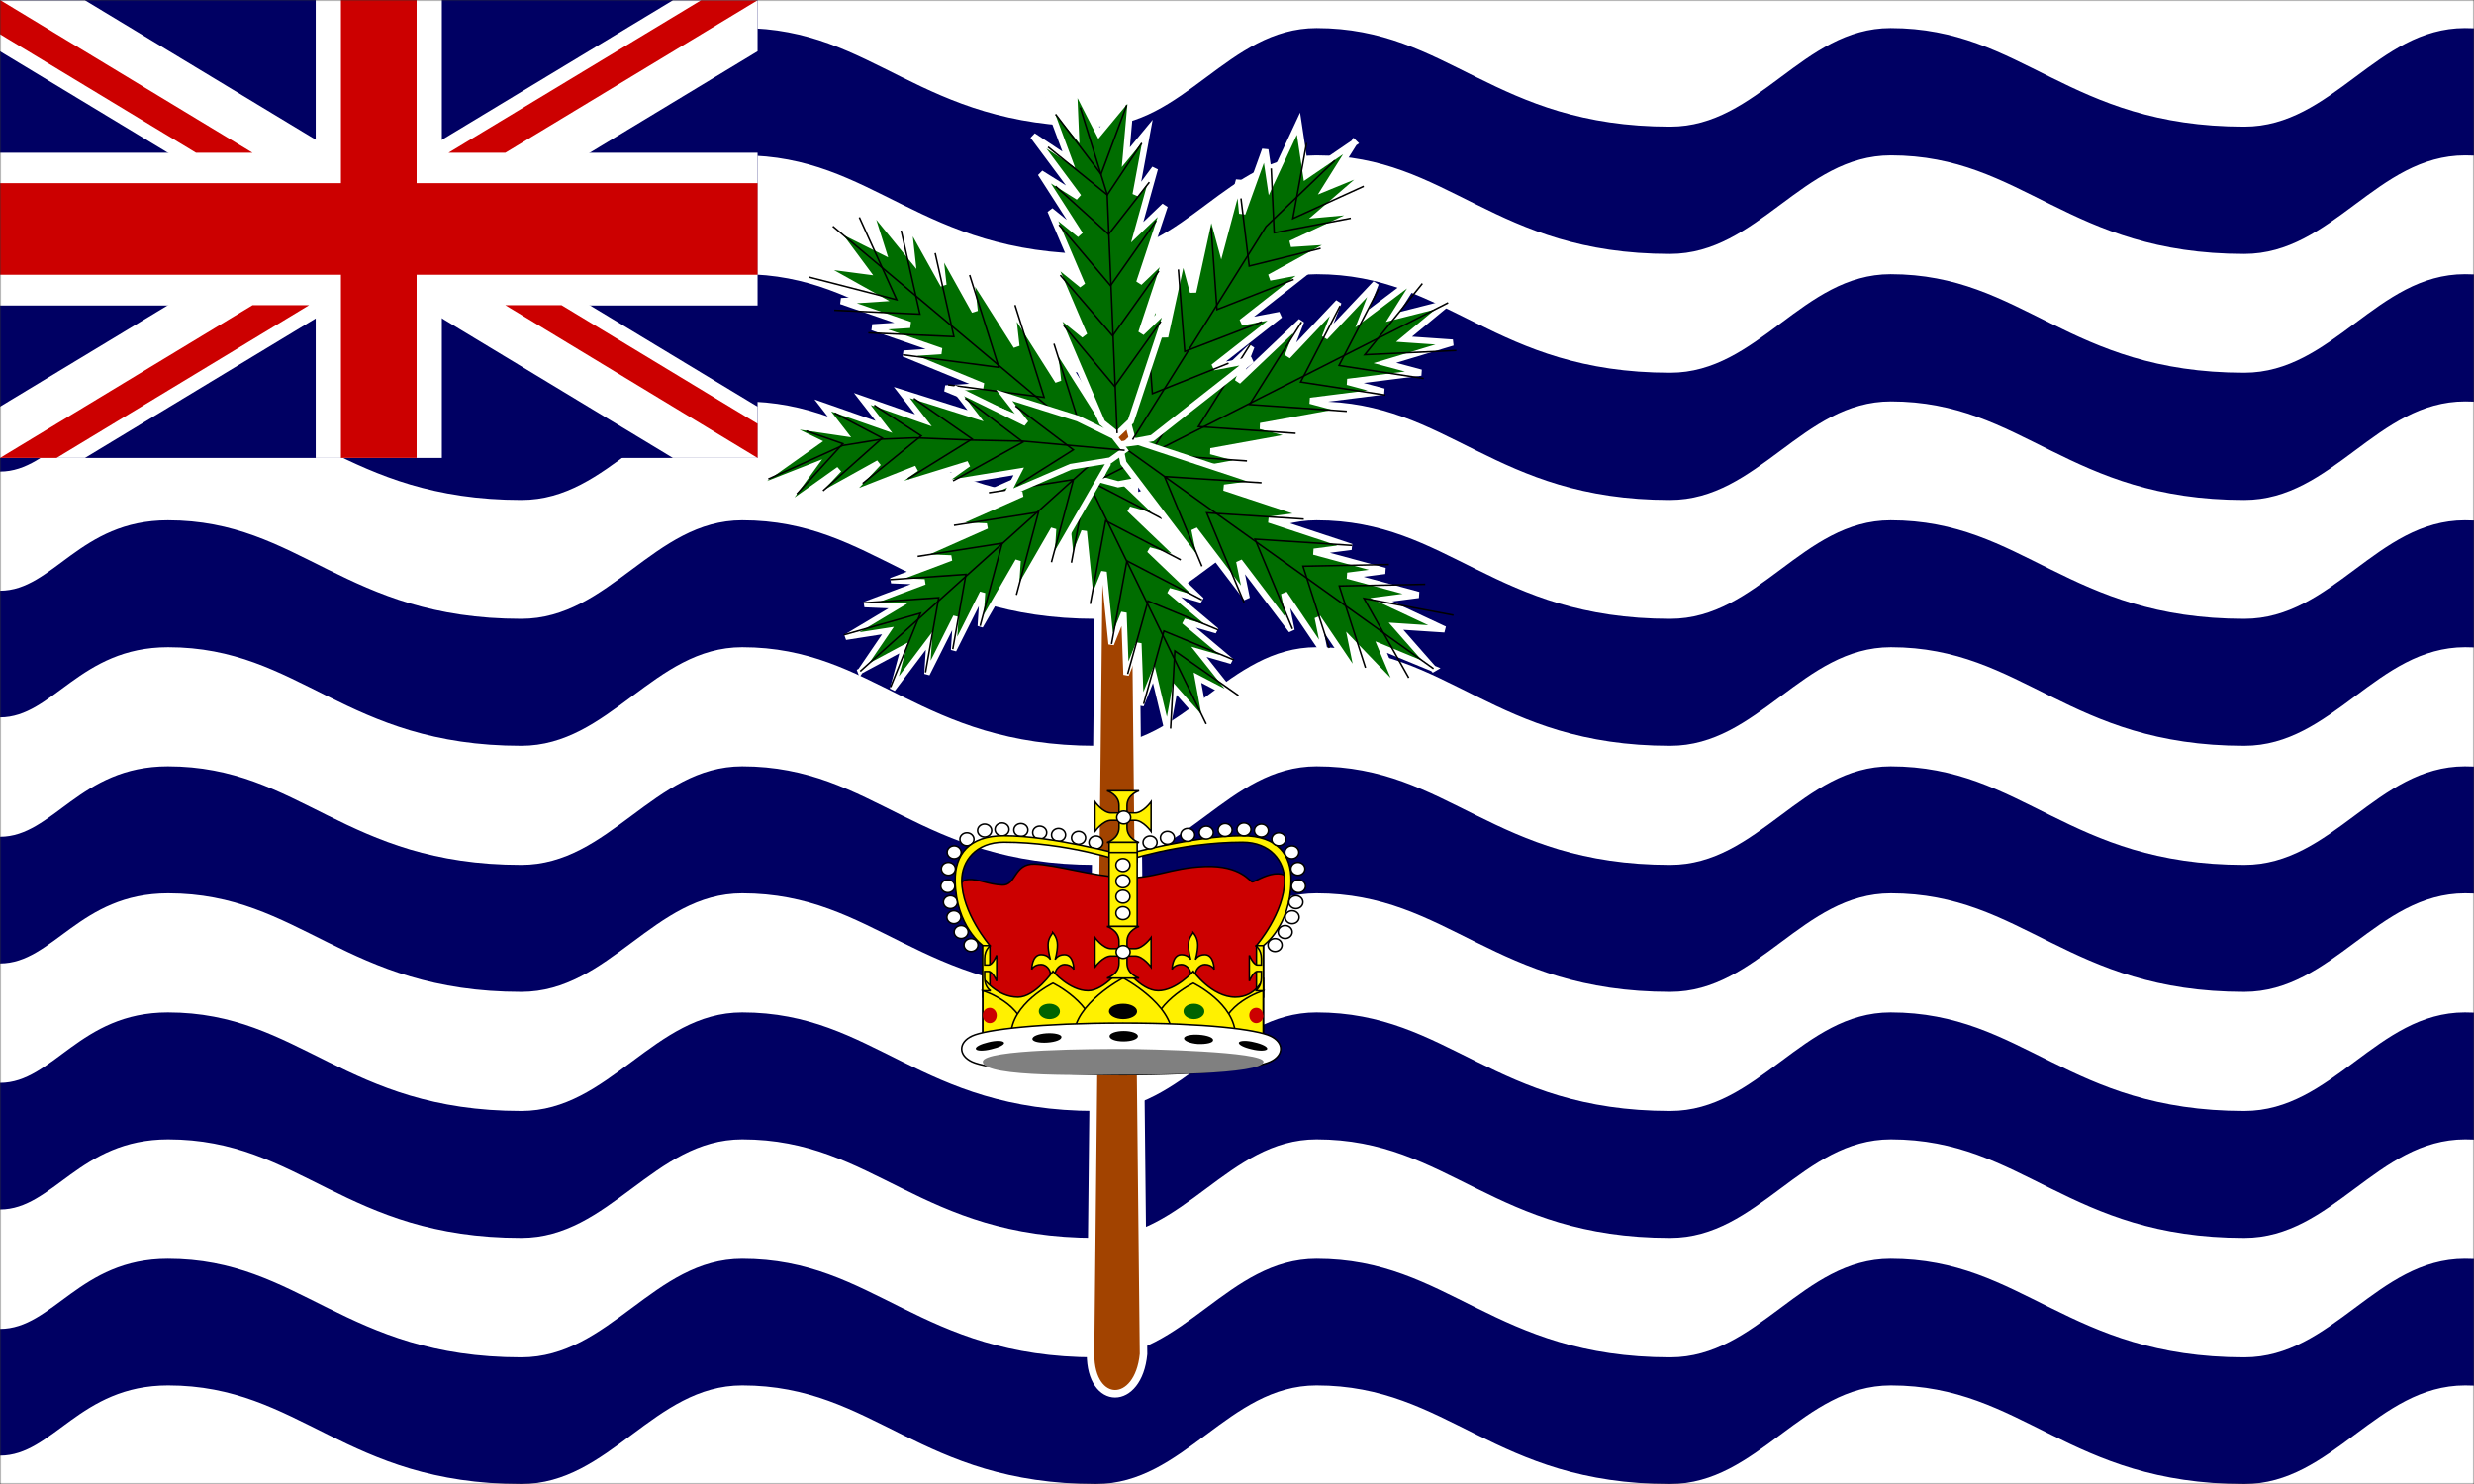 <svg width="800" height="480" xmlns="http://www.w3.org/2000/svg" xmlns:xlink="http://www.w3.org/1999/xlink"><rect width="100%" height="100%" fill="#333333" stroke="none"/><defs><path id="a" d="M0 0h800v480H0z"/></defs><g fill="none" fill-rule="evenodd"><mask id="b" fill="#fff"><use xlink:href="#a"/></mask><g mask="url(#b)"><path fill="#FFF" d="M0 0h960v480H0z"/><path d="M960 417.375c-10.781 6.563-19.969 21.563-48.563 21.563-57.187 0-71.437-31.782-114.375-31.782-28.5 0-42.75 31.875-71.343 31.875-57.188 0-71.438-31.875-114.375-31.875-28.5 0-42.75 31.875-71.25 31.875-57.188 0-71.532-31.875-114.375-31.875-28.594 0-42.844 31.875-71.438 31.875-57.187 0-71.437-31.875-114.281-31.875-28.594 0-42.844 31.875-71.438 31.875-57.187 0-71.437-31.875-114.28-31.875-28.594 0-37.126 22.688-54.282 22.688v40.969c17.156 0 25.688-22.688 54.375-22.688 42.75 0 57.094 31.875 114.188 31.875 28.593 0 42.843-31.875 71.437-31.875 42.844 0 57.188 31.875 114.375 31.875 28.5 0 42.75-31.875 71.344-31.875C468.563 448.125 482.906 480 540 480c28.594 0 42.844-31.875 71.438-31.875 42.843 0 57.187 31.875 114.28 31.875 28.595 0 42.845-31.875 71.438-31.875C840 448.125 854.344 480 911.438 480c28.593 0 37.78-9 48.562-15.469v-47.156zm0-79.594c-10.781 6.563-19.969 21.563-48.563 21.563-57.187 0-71.437-31.875-114.375-31.875-28.5 0-42.75 31.875-71.343 31.875-57.188 0-71.438-31.875-114.375-31.875-28.5 0-42.75 31.875-71.25 31.875-57.188 0-71.532-31.875-114.375-31.875-28.594 0-42.844 31.875-71.438 31.875-57.187 0-71.437-31.875-114.281-31.875-28.594 0-42.844 31.875-71.438 31.875-57.187 0-71.437-31.875-114.28-31.875-28.594 0-37.126 22.781-54.282 22.781v40.969c17.156 0 25.688-22.688 54.375-22.688 42.75 0 57.094 31.875 114.188 31.875 28.593 0 42.843-31.875 71.437-31.875 42.844 0 57.188 31.875 114.375 31.875 28.5 0 42.75-31.875 71.344-31.875 42.844 0 57.187 31.875 114.375 31.875 28.5 0 42.75-31.875 71.343-31.875 42.844 0 57.188 31.875 114.282 31.875 28.593 0 42.843-31.875 71.437-31.875 42.844 0 57.188 31.875 114.282 31.875 28.593 0 37.78-9 48.562-15.469v-47.156zm0-79.594c-10.781 6.563-19.969 21.563-48.563 21.563-57.187 0-71.437-31.875-114.375-31.875-28.5 0-42.75 31.875-71.343 31.875-57.188 0-71.438-31.875-114.375-31.875-28.5 0-42.75 31.875-71.25 31.875-57.188 0-71.532-31.875-114.375-31.875-28.594 0-42.844 31.875-71.438 31.875-57.187 0-71.437-31.875-114.281-31.875-28.594 0-42.844 31.875-71.438 31.875-57.187 0-71.437-31.875-114.28-31.875-28.594 0-37.126 22.781-54.282 22.781v40.969c17.156 0 25.688-22.688 54.375-22.688 42.75 0 57.094 31.875 114.188 31.875 28.593 0 42.843-31.875 71.437-31.875 42.844 0 57.188 31.875 114.375 31.875 28.5 0 42.75-31.875 71.344-31.875 42.844 0 57.187 31.875 114.375 31.875 28.5 0 42.75-31.875 71.343-31.875 42.844 0 57.188 31.875 114.282 31.875 28.593 0 42.843-31.875 71.437-31.875 42.844 0 57.188 31.875 114.282 31.875 28.593 0 37.78-9.093 48.562-15.562v-47.063zm0-79.593c-10.781 6.469-19.969 21.562-48.563 21.562-57.187 0-71.437-31.875-114.375-31.875-28.5 0-42.75 31.875-71.343 31.875-57.188 0-71.438-31.875-114.375-31.875-28.5 0-42.75 31.875-71.25 31.875-57.188 0-71.532-31.875-114.375-31.875-28.594 0-42.844 31.875-71.438 31.875-57.187 0-71.437-31.875-114.281-31.875-28.594 0-42.844 31.875-71.438 31.875-57.187 0-71.437-31.875-114.28-31.875-28.594 0-37.126 22.781-54.282 22.781v40.97c17.156 0 25.688-22.688 54.375-22.688 42.75 0 57.094 31.875 114.188 31.875 28.593 0 42.843-31.875 71.437-31.875 42.844 0 57.188 31.875 114.375 31.875 28.5 0 42.75-31.875 71.344-31.875 42.844 0 57.187 31.875 114.375 31.875 28.5 0 42.75-31.875 71.343-31.875 42.844 0 57.188 31.875 114.282 31.875 28.593 0 42.843-31.875 71.437-31.875 42.844 0 57.188 31.875 114.282 31.875 28.593 0 37.78-9.094 48.562-15.563v-47.062zm0-79.688c-10.781 6.563-19.969 21.656-48.563 21.656-57.187 0-71.437-31.874-114.375-31.874-28.5 0-42.75 31.874-71.343 31.874-57.188 0-71.438-31.874-114.375-31.874-28.5 0-42.75 31.874-71.25 31.874-57.188 0-71.532-31.874-114.375-31.874-28.594 0-42.844 31.874-71.438 31.874-57.187 0-71.437-31.874-114.281-31.874-28.594 0-42.844 31.874-71.438 31.874-57.187 0-71.437-31.874-114.28-31.874C25.687 88.78 17.155 111.561 0 111.561v40.97c17.156 0 25.688-22.688 54.281-22.688 42.844 0 57.188 31.875 114.375 31.875 28.5 0 42.75-31.875 71.344-31.875 42.844 0 57.188 31.875 114.375 31.875 28.5 0 42.75-31.875 71.25-31.875 42.938 0 57.188 31.875 114.375 31.875 28.594 0 42.844-31.875 71.438-31.875 42.843 0 57.187 31.875 114.28 31.875 28.595 0 42.845-31.875 71.438-31.875 42.844 0 57.188 31.875 114.282 31.875 28.5 0 37.78-9.094 48.562-15.563v-47.25zm0-79.5c-10.781 6.469-19.969 21.563-48.563 21.563-57.187 0-71.437-31.875-114.375-31.875-28.5 0-42.75 31.875-71.343 31.875-57.188 0-71.438-31.875-114.375-31.875-28.5 0-42.75 31.875-71.25 31.875-57.188 0-71.532-31.875-114.375-31.875-28.594 0-42.844 31.875-71.438 31.875-57.187 0-71.437-31.875-114.281-31.875-28.594 0-42.844 31.875-71.438 31.875-57.187 0-71.437-31.875-114.28-31.875C25.687 9.094 17.155 31.875 0 31.875v41.063c17.156 0 25.688-22.688 54.281-22.688 42.844 0 57.188 31.875 114.375 31.875 28.5 0 42.75-31.875 71.344-31.875 42.844 0 57.188 31.875 114.375 31.875 28.5 0 42.75-31.875 71.25-31.875 42.938 0 57.188 31.875 114.375 31.875 28.594 0 42.844-31.875 71.438-31.875 42.843 0 57.187 31.875 114.28 31.875 28.595 0 42.845-31.875 71.438-31.875 42.844 0 57.188 31.875 114.282 31.875 28.5 0 37.78-9.094 48.562-15.563V19.407z" fill="#000063"/><path fill="#000063" d="M0 0h244.969v148.125H0z"/><g fill-rule="nonzero"><path d="M0 0v16.594l217.594 131.531h27.375v-16.594L27.469.094H0V0zm244.969 0v16.594l-217.5 131.531H0v-16.594L217.594.094h27.375V0z" fill="#FFF"/><path d="M102.094 0v148.125h40.781V0h-40.781zM0 49.5v49.313h244.969V49.406H0v.094z" fill="#FFF"/><path d="M0 59.25v29.625h244.969V59.25H0zM110.25 0v148.125h24.469V0H110.25zM0 148.125l81.656-49.406h18.281l-81.656 49.406H0zM0 0l81.656 49.406H63.375L0 11.063V0zm145.031 49.406L226.687.094h18.282l-81.563 49.312h-18.375zm99.938 98.719l-81.563-49.406h18.188l63.375 38.344v11.062z" fill="#C00"/></g><path d="M356.077 112.267l-3.444 325.692c0 17.142 15.5 17.142 17.144 0l-3.425-325.692h-10.274z" stroke="#FFF" stroke-width="2.433" fill="#A24300"/><path stroke="#FFF" stroke-width="1.814" fill="#006D00" d="M390.027 234.182l-10.105-11.4-2.478 13.46-4.385-18.264-4.093 10.148-.734-20.045-4.083 10.166-.734-20.044-4.093 10.147-2.34-23.337-4.083 10.166-2.34-23.337-4.092 10.147-2.34-23.337-1.174-11.678L345 141.9l5.278 1.502 8.479 8.116 16.948 16.213-10.516-3.023 16.948 16.213-10.525-3.042 16.948 16.213-10.516-3.023 15.342 12.92-10.524-3.042 15.342 12.92-10.516-3.023 11.66 14.693-12.13-6.335 2.759 14.981z"/><path d="M390.028 234.181L345.03 141.91m30.666 25.804l-24.264-12.623-4.965 26.9" stroke="#000" stroke-width=".5"/><path stroke="#000" stroke-width=".5" d="M381.802 181.092l-24.273-12.642-4.965 26.9"/><path stroke="#000" stroke-width=".5" d="M388.672 194.035l-24.273-12.64-4.965 26.899"/><path stroke="#000" stroke-width=".5" d="M393.89 203.733l-22.667-9.348-6.571 23.606"/><path stroke="#000" stroke-width=".5" d="M399.051 213.46l-22.676-9.368-6.57 23.607"/><path stroke="#000" stroke-width=".5" d="M400.465 224.964l-20.57-14.423-1.364 25.12"/><path stroke="#FFF" stroke-width="2.017" fill="#006D00" d="M269.31 73.204l16.21 8.072-4.723-14.932 14.16 17.358-1.335-12.092 11.46 20.58-1.355-12.108 11.46 20.579-1.335-12.092 14.827 23.403-1.354-12.107 14.828 23.403-1.335-12.092 14.827 23.403 7.424 11.71.667 6.046-6.085.416-12.825-5.266-25.632-10.515 12.14-.796-25.632-10.516 12.158-.78-25.632-10.515 12.139-.796-22.263-7.692 12.158-.78-22.263-7.692 12.139-.796-19.528-10.915 15.526 2.043-10.776-14.551z"/><path d="M269.31 73.205l94.39 79.133m-44.487-15.351l31.03 4.037-9.426-29.847" stroke="#000" stroke-width=".5"/><path stroke="#000" stroke-width=".5" d="M306.587 124.473l31.049 4.054-9.426-29.847"/><path stroke="#000" stroke-width=".5" d="M291.933 114.757l31.05 4.054-9.426-29.847"/><path stroke="#000" stroke-width=".5" d="M280.775 107.654l27.68 1.23-6.057-27.023"/><path stroke="#000" stroke-width=".5" d="M269.765 100.352l27.7 1.246-6.058-27.023"/><path stroke="#000" stroke-width=".5" d="M261.659 89.645l28.298 7.296-12.077-26.645"/><path stroke="#FFF" stroke-width="2.007" fill="#006D00" d="M468.265 97.93l-14.248 11.789 15.73 1.085-21.934 6.596 11.692 3.135-23.763 2.99 11.714 3.124-23.763 2.99 11.692 3.135-27.78 5.028 11.715 3.124-27.78 5.027 11.692 3.136-27.78 5.028-13.9 2.52-5.846-1.568 2.176-5.664 10.242-9.73 20.462-19.45-4.374 11.286 20.462-19.45-4.397 11.299 20.462-19.45-4.374 11.286 16.445-17.411-4.396 11.298 16.445-17.412-4.374 11.287 18.263-13.775-8.413 13.336 17.928-4.537z"/><path d="M468.265 97.93l-112.546 57.107m32.844-34.8l-16.769 26.67 31.438 2.182" stroke="#000" stroke-width=".5"/><path stroke="#000" stroke-width=".5" d="M404.318 111.304l-16.792 26.681 31.438 2.183"/><path stroke="#000" stroke-width=".5" d="M420.857 104.162l-16.792 26.681 31.438 2.183"/><path stroke="#000" stroke-width=".5" d="M433.344 98.922l-12.776 24.643 27.422 4.221"/><path stroke="#000" stroke-width=".5" d="M445.77 93.555l-12.798 24.654 27.422 4.221"/><path stroke="#000" stroke-width=".5" d="M459.933 91.71l-18.62 23.023 29.607-1.37"/><path stroke="#FFF" stroke-width="2.017" fill="#006D00" d="M463.549 216.278l-16.929-6.973 6.062 14.524-15.715-16.327 2.421 11.922-13.304-19.7 2.441 11.937-13.304-19.7 2.42 11.922-16.924-22.288 2.441 11.936-16.925-22.287 2.42 11.921-16.924-22.287-8.473-11.151-1.21-5.961 6.045-.805 13.294 4.405 26.568 8.795-12.063 1.571 26.567 8.795-12.084 1.556 26.568 8.796-12.063 1.57 22.946 6.208-12.083 1.556 22.946 6.207-12.063 1.57 20.502 9.586-15.705-1.032 12.08 13.758z"/><path d="M463.55 216.277L362.08 143.76m45.852 12.386l-31.382-2.016 12.104 29.034" stroke="#000" stroke-width=".5"/><path stroke="#000" stroke-width=".5" d="M421.594 167.905l-31.402-2.03 12.103 29.034"/><path stroke="#000" stroke-width=".5" d="M437.229 176.42l-31.403-2.03 12.104 29.033"/><path stroke="#000" stroke-width=".5" d="M449.12 182.587l-27.781.558 8.482 26.446"/><path stroke="#000" stroke-width=".5" d="M460.868 188.986l-27.802.543 8.482 26.446"/><path stroke="#000" stroke-width=".5" d="M470.004 198.978l-28.944-5.427 14.466 25.684"/><path stroke="#FFF" stroke-width="1.791" fill="#006D00" d="M278.168 217.124l8.96-13.162-13.677 2.142 16.894-10.112-10.79-.454 19.418-7.304-10.807-.439 19.42-7.304-10.791-.454 22.289-9.885-10.807-.439 22.29-9.885-10.79-.454 22.288-9.885 11.153-4.95 5.395.227-.331 5.405-6.104 10.565-12.19 21.117.691-10.778-12.19 21.117.708-10.793-12.191 21.117.692-10.778-9.32 18.536.708-10.793-9.32 18.536.692-10.778-11.843 15.698 3.579-13.374-14.038 7.515z"/><path d="M278.168 217.124l80.443-72.328m-18.608 37.042l7.111-26.733-27.338 4.27" stroke="#000" stroke-width=".5"/><path stroke="#000" stroke-width=".5" d="M328.677 192.407l7.127-26.749-27.338 4.27"/><path stroke="#000" stroke-width=".5" d="M316.943 202.445l7.127-26.749-27.338 4.27"/><path stroke="#000" stroke-width=".5" d="M308.095 209.951l4.256-24.167-24.467 1.689"/><path stroke="#000" stroke-width=".5" d="M299.278 217.494l4.273-24.182-24.468 1.689"/><path stroke="#000" stroke-width=".5" d="M287.986 222.22l9.664-23.894-24.826 7.031"/><path stroke="#FFF" stroke-width="2.088" fill="#006D00" d="M437.843 46.207L422.4 56.748l-2.519-16.741-9.102 19.556-1.658-11.129-7.42 20.61-1.026-10.762-5.782 21.635-3.296-12.154-5.795 26.672-3.283-12.174-5.794 26.672-3.296-12.154-5.794 26.673-2.904 13.346 1.648 6.078 6.209-1.158 10.738-8.442 21.464-16.862-12.374 2.344 21.464-16.862-12.386 2.364 21.463-16.862-12.373 2.344 21.452-11.824-14.644.95 23.111-10.785-14.055 1.29 16.959-14.636-14.656 5.988 9.09-14.518z"/><path stroke="#000" stroke-width=".5" d="M431.689 51.871l-22.294 21.387-43.17 68.948"/><path stroke="#000" stroke-width=".5" d="M397.257 117.486l-24.616 9.843-2.052-26.54"/><path stroke="#000" stroke-width=".5" d="M408.086 104.093l-24.98 9.587-2.065-26.52"/><path stroke="#000" stroke-width=".5" d="M418.322 90.39l-24.793 9.732-1.875-26.43"/><path stroke="#000" stroke-width=".5" d="M427.038 80.331l-23.086 5.727-2.662-21.876"/><path stroke="#000" stroke-width=".5" d="M436.802 70.591l-24.782 4.694-.957-20.81"/><path stroke="#000" stroke-width=".5" d="M440.983 60.252l-22.929 10.443 4.445-24.468"/><path stroke="#FFF" stroke-width="2.04" fill="#006D00" d="M347.214 27.116l8.157 15.953 10.493-12.662-1.813 20.436 6.96-8.424-3.794 20.518 6.23-8.417-5.723 20.598 8.89-8.505-8.213 24.77 8.888-8.528-8.213 24.77 8.89-8.505-8.213 24.77-4.106 12.396-4.445 4.252-4.809-3.867-5.121-12.013-10.242-24.001 9.565 7.737-10.242-24.002 9.566 7.76-10.242-24.002 9.566 7.737-12.732-19.83 12.225 7.649-14.687-19.75 11.546 7.655-7.44-20.05 9.735 11.82-.676-16.265z"/><path stroke="#000" stroke-width=".5" d="M349.308 34.757l8.717 28.132 3.214 77.24"/><path stroke="#000" stroke-width=".5" d="M343.961 105.28l16.46 19.676 14.95-20.983"/><path stroke="#000" stroke-width=".5" d="M342.868 88.993l16.901 19.635 14.952-20.96"/><path stroke="#000" stroke-width=".5" d="M342.445 72.722l16.668 19.667 14.742-20.974"/><path stroke="#000" stroke-width=".5" d="M341.312 60.226l17.175 15.555 13.165-16.84"/><path stroke="#000" stroke-width=".5" d="M338.894 47.54l19.158 15.496 11.157-16.757"/><path stroke="#000" stroke-width=".5" d="M341.343 36.97l14.698 19.38 8.289-22.314"/><path stroke="#FFF" stroke-width="1.886" fill="#006D00" d="M241.12 159.329l23.22-16.476-11.639-5.697 20.342 3.006-6.974-9.007 19.763 6.92-6.997-9.01 19.766 6.897-6.977-8.985 23.83 7.498-6.977-8.985 23.255 11.39-7-8.988 23.83 7.498 11.639 5.696 3.489 4.493-4.642 3.313-12.79 2.087-20.62 8.884 3.79-7.393-25.555 4.178 9.278-6.583-26.13 8.07 9.277-6.584-22.07 8.693 9.879-10.494-22.645 12.584 9.856-10.496-18.558 13.188 10.43-14.39-22.07 8.693z"/><path stroke="#000" stroke-width=".5" d="M248.455 154.938l24.005-10.833 12.786-2.065 10.666-.424 18.378.738 16.583.338 32.805 2.96"/><path stroke="#000" stroke-width=".5" d="M328.71 157.087l18.37-11.598-18.717-14.157"/><path stroke="#000" stroke-width=".5" d="M308.184 155.523l22.615-12.544-18.671-14.15"/><path d="M293.608 154.851l20.739-12.866-18.85-13.098m-29.35 29.86l19.153-17.054-15.437-8.1" stroke="#000" stroke-width=".5"/><path d="M257.691 159.802l14.865-16.295-11.85-4.11m18.252 16.987l18.933-15.402-15.197-9.885" stroke="#000" stroke-width=".5"/><path d="M319.09 333.487l-.217-27.005-7.824-12.612c-1.96-6.2-.999-9.194 2.177-9.406 3.163-.189 6.3 1.603 10.859 1.803 4.559.2 3.7-7.001 10.436-6.801 6.736.2 18.478 3.807 28.466 4.408 10.001.59 15.213-3.206 26.738-3.607 11.525-.4 14.56 4.998 15.213 4.998.653 0 3.918-2.192 7.17-2.593 3.266-.4 4.354 1.202 4.354 1.202s-.217 6.802-1.741 10.797c-1.524 4.008-6.953 10.609-7.171 10.609-.218 0-1.96 29.409-1.96 29.61 0 .2-86.5-.802-86.5-1.403z" stroke="#000" stroke-width=".5" fill="#C00"/><g stroke="#000" stroke-width=".5"><path d="M408.565 305.814s8.707-6.13 8.938-20.875c.128-8.487-4.405-14.616-15.75-14.616-15.88 0-38.557 6.259-38.557 6.259v2.086s18.145-6.259 38.57-6.259c9.065 0 13.611 6.13 13.611 12.4 0 10.444-9.092 21.017-9.092 21.017v16.702h2.28v-16.714z" fill="#FFF100"/><path d="M413.302 301.454c0 1.155 1.018 2.092 2.273 2.092 1.255 0 2.273-.937 2.273-2.092 0-1.156-1.018-2.092-2.273-2.092-1.255 0-2.273.936-2.273 2.092zm2.25-4.781c0 1.155 1.018 2.092 2.273 2.092 1.255 0 2.273-.937 2.273-2.092 0-1.156-1.018-2.092-2.273-2.092-1.255 0-2.273.936-2.273 2.092zm1.218-4.875c0 1.155 1.018 2.092 2.274 2.092 1.255 0 2.273-.937 2.273-2.092 0-1.156-1.018-2.092-2.273-2.092-1.256 0-2.273.936-2.273 2.092zm.844-5.157c0 1.156 1.018 2.093 2.273 2.093 1.256 0 2.273-.937 2.273-2.093 0-1.155-1.017-2.092-2.273-2.092-1.255 0-2.273.937-2.273 2.092zm-.187-5.625c0 1.156 1.018 2.093 2.273 2.093 1.255 0 2.273-.937 2.273-2.093 0-1.155-1.018-2.092-2.273-2.092-1.255 0-2.273.937-2.273 2.092zm-7.407 24.657c0 1.155 1.018 2.092 2.274 2.092 1.255 0 2.273-.937 2.273-2.092 0-1.156-1.018-2.092-2.273-2.092-1.256 0-2.273.936-2.273 2.092zm5.438-30c0 1.155 1.018 2.092 2.273 2.092 1.255 0 2.273-.937 2.273-2.092 0-1.156-1.018-2.092-2.273-2.092-1.255 0-2.273.936-2.273 2.092zm-4.218-4.219c0 1.155 1.017 2.092 2.272 2.092 1.256 0 2.273-.937 2.273-2.092 0-1.156-1.017-2.092-2.273-2.092-1.255 0-2.273.936-2.273 2.092zm-5.626-2.813c0 1.156 1.018 2.093 2.273 2.093 1.256 0 2.273-.937 2.273-2.093 0-1.155-1.017-2.092-2.273-2.092-1.255 0-2.273.937-2.273 2.092zm-5.624-.375c0 1.156 1.017 2.093 2.272 2.093 1.256 0 2.273-.937 2.273-2.093 0-1.155-1.017-2.092-2.273-2.092-1.255 0-2.273.937-2.273 2.092zm-6.094.188c0 1.155 1.017 2.092 2.273 2.092 1.255 0 2.273-.937 2.273-2.092 0-1.156-1.018-2.092-2.273-2.092-1.256 0-2.273.936-2.273 2.092zm-6.094.844c0 1.155 1.018 2.092 2.273 2.092 1.255 0 2.273-.937 2.273-2.092 0-1.156-1.018-2.092-2.273-2.092-1.255 0-2.273.936-2.273 2.092zm-6 .75c0 1.155 1.018 2.092 2.273 2.092 1.255 0 2.273-.937 2.273-2.092 0-1.156-1.018-2.092-2.273-2.092-1.255 0-2.273.936-2.273 2.092zm-6.562.937c0 1.156 1.017 2.092 2.272 2.092 1.256 0 2.273-.936 2.273-2.092 0-1.155-1.017-2.092-2.273-2.092-1.255 0-2.273.937-2.273 2.092zm-5.626 1.5c0 1.156 1.018 2.092 2.273 2.092 1.256 0 2.273-.936 2.273-2.092 0-1.155-1.017-2.092-2.273-2.092-1.255 0-2.273.937-2.273 2.092z" fill="#FFF"/></g><path d="M313.073 301.454c0 1.155-1.018 2.092-2.273 2.092-1.255 0-2.273-.937-2.273-2.092 0-1.156 1.018-2.092 2.273-2.092 1.255 0 2.273.936 2.273 2.092zm-2.343-4.781c0 1.155-1.018 2.092-2.274 2.092-1.255 0-2.273-.937-2.273-2.092 0-1.156 1.018-2.092 2.273-2.092 1.256 0 2.273.936 2.273 2.092zm-1.126-4.875c0 1.155-1.017 2.092-2.273 2.092-1.255 0-2.273-.937-2.273-2.092 0-1.156 1.018-2.092 2.273-2.092 1.256 0 2.273.936 2.273 2.092zm-.844-5.157c0 1.156-1.017 2.093-2.272 2.093-1.256 0-2.273-.937-2.273-2.093 0-1.155 1.017-2.092 2.273-2.092 1.255 0 2.273.937 2.273 2.092zm.188-5.625c0 1.156-1.018 2.093-2.273 2.093-1.255 0-2.273-.937-2.273-2.093 0-1.155 1.018-2.092 2.273-2.092 1.255 0 2.273.937 2.273 2.092zm1.875-5.343c0 1.155-1.018 2.092-2.273 2.092-1.255 0-2.273-.937-2.273-2.092 0-1.156 1.018-2.092 2.273-2.092 1.255 0 2.273.936 2.273 2.092zm4.125-4.219c0 1.155-1.018 2.092-2.273 2.092-1.255 0-2.273-.937-2.273-2.092 0-1.156 1.018-2.092 2.273-2.092 1.255 0 2.273.936 2.273 2.092zm5.719-2.813c0 1.156-1.018 2.093-2.273 2.093-1.255 0-2.273-.937-2.273-2.093 0-1.155 1.018-2.092 2.273-2.092 1.255 0 2.273.937 2.273 2.092zm5.625-.375c0 1.156-1.018 2.093-2.273 2.093-1.255 0-2.273-.937-2.273-2.093 0-1.155 1.018-2.092 2.273-2.092 1.255 0 2.273.937 2.273 2.092zm6.094.188c0 1.155-1.018 2.092-2.273 2.092-1.256 0-2.273-.937-2.273-2.092 0-1.156 1.017-2.092 2.273-2.092 1.255 0 2.273.936 2.273 2.092zm6.094.844c0 1.155-1.018 2.092-2.274 2.092-1.255 0-2.273-.937-2.273-2.092 0-1.156 1.018-2.092 2.273-2.092 1.256 0 2.273.936 2.273 2.092zm6.093.75c0 1.155-1.018 2.092-2.273 2.092-1.255 0-2.273-.937-2.273-2.092 0-1.156 1.018-2.092 2.273-2.092 1.255 0 2.273.936 2.273 2.092zm6.469.937c0 1.156-1.018 2.092-2.273 2.092-1.255 0-2.273-.936-2.273-2.092 0-1.155 1.018-2.092 2.273-2.092 1.255 0 2.273.937 2.273 2.092zm5.625 1.5c0 1.156-1.018 2.092-2.273 2.092-1.255 0-2.273-.936-2.273-2.092 0-1.155 1.018-2.092 2.273-2.092 1.255 0 2.273.937 2.273 2.092zm-40.407 33.188c0 1.155-1.017 2.092-2.272 2.092-1.256 0-2.273-.937-2.273-2.092 0-1.156 1.017-2.092 2.273-2.092 1.255 0 2.273.936 2.273 2.092z" stroke="#000" stroke-width=".5" fill="#FFF"/><path d="M317.81 305.814s-8.707-6.13-8.938-20.875c-.128-8.487 4.405-14.616 15.75-14.616 15.88 0 38.557 6.259 38.557 6.259v2.086s-18.145-6.259-38.57-6.259c-9.065 0-13.611 6.13-13.611 12.4 0 10.444 9.092 21.017 9.092 21.017v16.702h-2.28v-16.714z" stroke="#000" stroke-width=".5" fill="#FFF100"/><path d="M333.625 313.555s.653-1.59 3.026-1.59c1.613 0 3.022 1.59 3.022 3.18v3.184h1.515v-3.184c0-1.59 1.511-3.18 3.022-3.18 2.271 0 3.027 1.59 3.027 1.59s0-4.773-3.027-4.773c-2.266 0-3.022 1.59-3.022 1.59s.756-2.385.756-4.774c0-2.39-1.511-3.979-1.511-3.979 0 .305-1.515 1.594-1.515 3.979 0 2.384.755 4.773.755 4.773s-.755-1.59-3.022-1.59c-3.026 0-3.026 4.774-3.026 4.774zm45.375 0s.653-1.59 3.026-1.59c1.613 0 3.022 1.59 3.022 3.18v3.184h1.515v-3.184c0-1.59 1.511-3.18 3.022-3.18 2.271 0 3.027 1.59 3.027 1.59s0-4.773-3.027-4.773c-2.266 0-3.022 1.59-3.022 1.59s.756-2.385.756-4.774c0-2.39-1.511-3.979-1.511-3.979 0 .305-1.515 1.594-1.515 3.979 0 2.384.755 4.773.755 4.773s-.755-1.59-3.022-1.59c-3.026 0-3.026 4.774-3.026 4.774z" stroke="#000" stroke-width=".5" fill="#FFF100"/><path d="M317.81 335.058v-18.8s4.533 6.27 11.346 6.27c5.57 0 11.345-8.357 11.345-8.357s5.314 6.271 11.346 6.271c5.378 0 11.332-8.086 11.332-8.086s5.532 8.086 11.346 8.086c5.826 0 11.345-6.27 11.345-6.27s5.93 8.356 13.613 8.356c6.8 0 9.078-6.27 9.078-6.27v18.8h-90.75z" stroke="#000" stroke-width=".5" fill="#FFF100"/><path d="M317.814 335.058v-14.616s13.612 4.16 13.612 14.616h-13.612zm90.654 0v-14.616s-13.613 4.16-13.613 14.616h13.613z" stroke="#000" stroke-width=".5" fill="#FFF100"/><path d="M326.89 335.058c0-10.455 13.611-17.056 13.611-17.056s13.612 6.6 13.612 17.056H326.89zm45.374 0c0-10.455 13.612-17.056 13.612-17.056s13.612 6.6 13.612 17.056h-27.224z" stroke="#000" stroke-width=".5" fill="#FFF100"/><path d="M347.297 335.115c0-10.443 15.892-18.789 15.892-18.789s15.878 8.346 15.878 18.79h-31.77z" stroke="#000" stroke-width=".5" fill="#FFF100"/><path d="M410.784 335.078c-4.482-2.087-21.017-4.173-47.643-4.173s-44.313 2.086-48.808 4.173c-4.482 2.086-4.482 6.27 0 8.357 4.482 2.086 22.195 4.172 48.808 4.172s43.161-2.086 47.643-4.172c4.482-2.087 4.482-6.271 0-8.357z" stroke="#000" stroke-width=".5" fill="#FFF"/><path d="M408.563 343.406c0 4.219-37.782 4.219-45.375 4.219-8.25 0-45.375 1.125-45.375-4.219 0-4.125 37.406-4.125 45.375-4.125 7.875 0 45.375.844 45.375 4.125z" fill="gray"/><path d="M322.313 328.406c0 1.406-.938 2.531-2.25 2.531-1.313 0-2.25-1.125-2.25-2.53 0-1.407.937-2.438 2.25-2.438 1.218 0 2.25 1.125 2.25 2.437zm86.25 0c0 1.406-1.032 2.531-2.344 2.531-1.219 0-2.25-1.125-2.25-2.53 0-1.407 1.031-2.438 2.25-2.438 1.312 0 2.25 1.125 2.25 2.437h.094z" fill="#C00" fill-rule="nonzero"/><path d="M367.688 327.188c0 1.312-2.063 2.437-4.5 2.437-2.438 0-4.594-1.125-4.594-2.531 0-1.406 2.062-2.438 4.594-2.438 2.53 0 4.5 1.125 4.5 2.438v.094z" fill="#000"/><path d="M389.438 327.188c0 1.312-1.5 2.437-3.375 2.437s-3.375-1.125-3.375-2.531c0-1.406 1.5-2.438 3.375-2.438s3.375 1.125 3.375 2.438v.094zm-46.688 0c0 1.312-1.5 2.437-3.375 2.437s-3.469-1.125-3.469-2.531c0-1.406 1.5-2.438 3.469-2.438 1.875 0 3.375 1.125 3.375 2.438v.094z" fill="#006300" fill-rule="nonzero"/><path d="M354.074 312.785s2.59-3.57 5.188-3.57h2.59v2.378c0 3.584-3.885 4.783-3.885 4.783h10.368s-3.892-1.2-3.892-4.783v-2.378h2.597c2.59 0 5.18 3.584 5.18 3.584v-9.559s-2.59 3.584-5.18 3.584h-2.597v-2.391c0-3.577 3.892-4.77 3.892-4.77H357.96s3.885 1.193 3.885 4.77v2.39h-2.59c-2.598 0-5.188-3.583-5.188-3.583v9.552l.007-.007zm-36.322 7.679h2.594s-1.946-1.043-1.946-4.179v-2.08h1.295c1.299 0 2.598 3.135 2.598 3.135v-8.364s-1.299 3.136-2.598 3.136H318.4v-2.092c0-3.13 1.946-4.173 1.946-4.173h-2.594v14.617zm90.778 0h-2.595s1.947-1.043 1.947-4.179v-2.08h-1.296c-1.299 0-2.598 3.135-2.598 3.135v-8.364s1.3 3.136 2.598 3.136h1.296v-2.092c0-3.13-1.947-4.173-1.947-4.173h2.594v14.617z" stroke="#000" stroke-width=".5" fill="#FFF100"/><path d="M365.446 307.912c0 1.153-1.015 2.087-2.267 2.087-1.251 0-2.266-.934-2.266-2.087 0-1.152 1.015-2.086 2.266-2.086 1.252 0 2.267.934 2.267 2.086z" stroke="#000" stroke-width=".5" fill="#FFF"/><path d="M354.074 268.91s2.59-3.57 5.188-3.57h2.59v2.378c0 3.584-3.885 4.783-3.885 4.783h10.368s-3.892-1.2-3.892-4.783v-2.378h2.597c2.59 0 5.18 3.584 5.18 3.584v-9.559s-2.59 3.584-5.18 3.584h-2.597v-2.391c0-3.577 3.892-4.77 3.892-4.77H357.96s3.885 1.193 3.885 4.77v2.39h-2.59c-2.598 0-5.188-3.583-5.188-3.583v9.552l.007-.007z" stroke="#000" stroke-width=".5" fill="#FFF100"/><path d="M365.633 264.412c0 1.153-1.014 2.087-2.266 2.087s-2.267-.934-2.267-2.087c0-1.152 1.015-2.086 2.267-2.086s2.266.934 2.266 2.086z" stroke="#000" stroke-width=".5" fill="#FFF"/><path stroke="#000" stroke-width=".5" fill="#FFF100" d="M358.646 272.453h9.08v6.27h-9.092z"/><path stroke="#000" stroke-width=".5" fill="#FFF100" d="M358.646 275.73h9.08v23.868h-9.092z"/><path d="M365.386 295.36c0 1.156-1.018 2.092-2.273 2.092-1.256 0-2.273-.936-2.273-2.092 0-1.155 1.017-2.092 2.273-2.092 1.255 0 2.273.937 2.273 2.092zm0-5.344c0 1.156-1.018 2.093-2.273 2.093-1.256 0-2.273-.937-2.273-2.093 0-1.155 1.017-2.092 2.273-2.092 1.255 0 2.273.937 2.273 2.092zm0-4.968c0 1.155-1.018 2.092-2.273 2.092-1.256 0-2.273-.937-2.273-2.092 0-1.156 1.017-2.092 2.273-2.092 1.255 0 2.273.936 2.273 2.092zm0-5.25c0 1.155-1.018 2.092-2.273 2.092-1.256 0-2.273-.937-2.273-2.092 0-1.156 1.017-2.092 2.273-2.092 1.255 0 2.273.936 2.273 2.092z" stroke="#000" stroke-width=".5" fill="#FFF"/><path d="M367.969 335.156c0 .938-2.063 1.688-4.688 1.688-2.625 0-4.5-.75-4.5-1.688 0-.937 2.063-1.687 4.594-1.687s4.594.75 4.594 1.687zm41.812 4.125c-.281.656-2.531.75-5.062.094-2.531-.563-4.313-1.5-4.125-2.156.281-.656 2.531-.75 5.062-.094 2.531.563 4.313 1.5 4.125 2.156zm-17.531-2.812c0 .844-2.25 1.312-4.875 1.219-2.531-.188-4.594-1.032-4.5-1.875.094-.844 2.344-1.313 4.875-1.125 2.625.187 4.688.937 4.5 1.78zm-76.688 2.812c.188.656 2.438.75 4.97.094 2.53-.563 4.406-1.5 4.124-2.156-.281-.656-2.531-.75-5.062-.094-2.438.563-4.313 1.5-4.031 2.156zm18.282-3.187c.094.844 2.344 1.312 4.875 1.125 2.625-.188 4.687-.938 4.5-1.875 0-.75-2.25-1.313-4.875-1.125-2.531.187-4.594.937-4.5 1.875z" fill="#000" fill-rule="nonzero"/></g></g></svg>